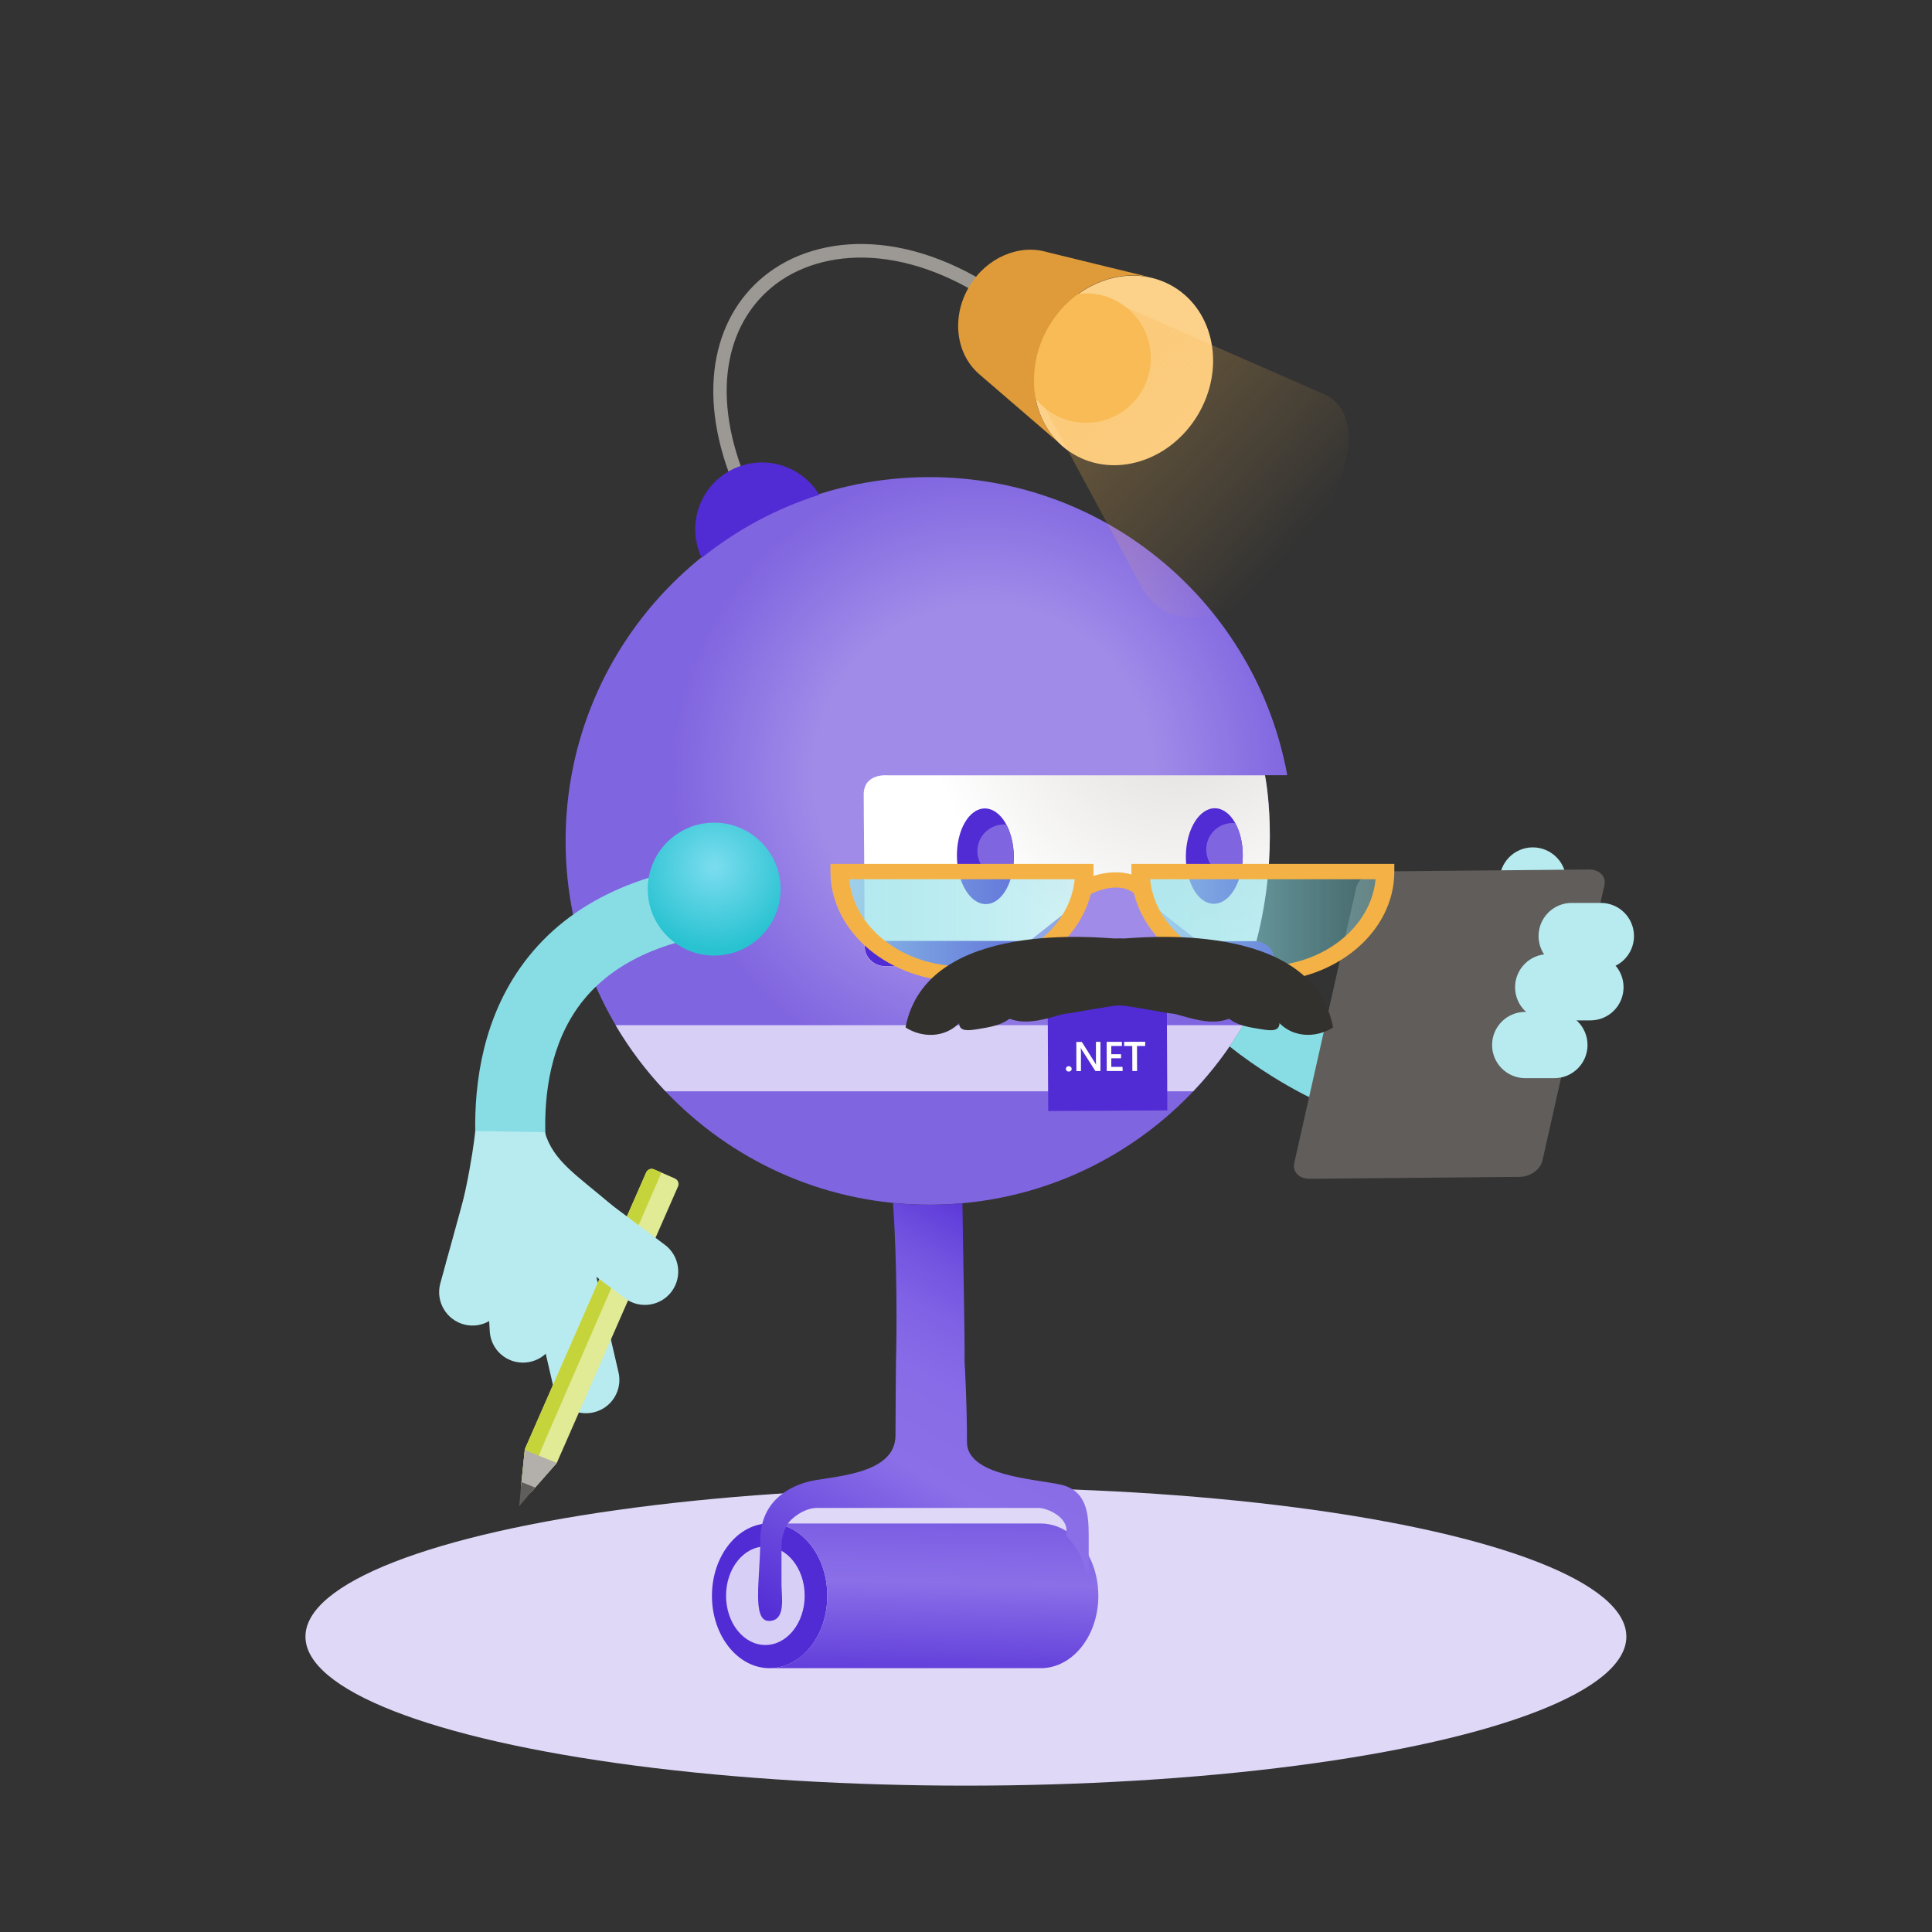 <svg xmlns="http://www.w3.org/2000/svg" viewBox="0 -35 2000 2000" xml:space="preserve" width="500" height="500">
  <rect x="0" y="-35" width="2000" height="2000" fill="#333333" stroke="none"/>
  <ellipse fill="#DFD8F7" cx="999.9" cy="1659.2" rx="683.7" ry="154.3"/>
  <radialGradient id="a" cx="-1264.918" cy="-754.568" r="1.43" gradientTransform="translate(332994.875 198802.734) scale(262.45)" gradientUnits="userSpaceOnUse">
    <stop offset=".47" style="stop-color:#a08be8"/>
    <stop offset=".86" style="stop-color:#8065e0"/>
  </radialGradient>
  <path fill="url(#a)" d="M1300.6 939.3c24.9-95.5 8.8-171.8 8.8-171.8h22.5l.6-.4c-32.2-175.3-185.8-308.2-370.4-308.2-208 0-376.6 168.6-376.6 376.6s168.6 376.6 376.6 376.6c164.1 0 303.7-105 355.3-251.5 1.5-6.1 1.3-17.3-16.8-21.3z"/>
  <path fill="#D8CFF7" d="M1286.8 1026.3H637.3c14.5 24.7 31.9 47.6 51.6 68.4h546.3c19.8-20.8 37.1-43.8 51.6-68.4z"/>
  <radialGradient id="b" cx="-1263.448" cy="-755.678" r="1.43" gradientTransform="translate(259534.313 155186.188) scale(204.45)" gradientUnits="userSpaceOnUse">
    <stop offset=".09" style="stop-color:#e1dfdd"/>
    <stop offset=".9" style="stop-color:#fff"/>
  </radialGradient>
  <path fill="url(#b)" d="M1300.6 939.3c24.6-94.4 9.2-169.9 8.9-171.7H918.7s-24.6-2.5-24.6 20 .9 86 .9 156.3c0 14.5 11.8 21.4 21.2 21.4 0 0 340.8-.1 384.4-26z"/>
  <path fill="#A08BE8" d="M1065.2 939.5s60.1-47.6 71.8-56.4 22-9.3 32.7 0 70.9 56.4 70.9 56.4h-175.4z"/>
  <path fill="#512BD4" d="M1315.9 965s10.4-20.1-15.2-25.7c0-.1-384.2-.3-384.2-.3-9 0-20.5-5.3-21.4-14v18.8c0 13.1 9.8 20.1 18.5 21.2.9.1 1.8.2 2.7.2h26.3l373.3-.2zM1085.1 1115.1l123.3-.6-.5-109-123.3.6.5 109z"/>
  <path fill="#FFF" d="M1106.4 1074.3c-.8 0-1.5-.3-2.1-.8-.6-.5-.9-1.2-.9-2s.3-1.5.9-2c.6-.6 1.3-.9 2.1-.8.8 0 1.5.3 2.1.8.6.5.9 1.2.9 2s-.3 1.5-.9 2c-.6.5-1.3.8-2.1.8zM1139.2 1073.7h-5.3l-14.1-22.1c-.4-.6-.6-1.1-.9-1.8h-.1c.1 1.4.2 2.8.2 4.2v19.8h-4.7l-.1-30.2h5.7l13.6 21.6c.6.9 1 1.5 1.1 1.8h.1c-.2-1.3-.2-2.7-.2-4.1v-19.4h4.7v30.2zM1162.2 1073.7h-16.5l-.1-30.2h15.8v4.3h-11v8.5h10.1v4.2h-10.1v8.9h11.6l.2 4.3zM1185.5 1047.8h-8.5l.1 25.9h-4.9l-.1-25.9h-8.4v-4.3l21.8-.1v4.4z"/>
  <g class="leg-steam-roller-legs">
    <path fill="#512BD4" d="M856.4 1617c0 41.4-26.7 74.9-59.7 74.9S737 1658.3 737 1617s26.7-75 59.7-75 59.7 33.6 59.7 75z"/>
    <linearGradient id="c" gradientUnits="userSpaceOnUse" x1="964.642" y1="255.57" x2="971.612" y2="537.72" gradientTransform="matrix(1 0 0 -1 0 2000)">
      <stop offset=".05" style="stop-color:#522cd5"/>
      <stop offset=".5" style="stop-color:#8a6fe8"/>
      <stop offset=".67" style="stop-color:#7f62e4"/>
      <stop offset=".99" style="stop-color:#6240da"/>
      <stop offset="1" style="stop-color:#613eda"/>
    </linearGradient>
    <path fill="url(#c)" d="M1137 1617c0 41.4-26.7 74.9-59.7 74.9H796.7c33 0 59.7-33.6 59.7-74.9 0-37.9-22.4-69.2-51.5-74.2.2-.2.3-.5.5-.7h271.9c12.7 0 24.4 5 34.1 13.4 13.5 11.8 22.9 30.3 25.1 51.8.3 3.2.5 6.4.5 9.7z"/>
    <ellipse fill="#D8CFF7" cx="792.3" cy="1616.9" rx="40.7" ry="51"/>
    <linearGradient id="d" gradientUnits="userSpaceOnUse" x1="870.267" y1="314.007" x2="1103.25" y2="729.401" gradientTransform="matrix(1 0 0 -1 0 2000)">
      <stop offset="0" style="stop-color:#522cd5"/>
      <stop offset=".44" style="stop-color:#8a6fe8"/>
      <stop offset=".62" style="stop-color:#886ce7"/>
      <stop offset=".75" style="stop-color:#8063e5"/>
      <stop offset=".87" style="stop-color:#7253e0"/>
      <stop offset=".98" style="stop-color:#603dda"/>
      <stop offset="1" style="stop-color:#5b37d8"/>
    </linearGradient>
    <path fill="url(#d)" d="M1127 1554.4v52.8c-2-21.4-10.7-40-23-51.8v-6.4c0-14-20-23-29-23H846c-14.6 0-28 12-30.7 16.7-4 6.8-6.1 14.4-6.3 22.3v40c0 13 5 38-13 38s-9-44-9-83 27-55 49-61 91-6 91-48c0-17 .5-76.3.5-76.3.8-30 1.4-99-3-164.4 12.3 1.2 24.8 1.8 37.5 1.8h.1c11.5 0 22.9-.5 34.2-1.5.8 59.5 2.5 133.6 2.2 163.5.3 4.4 2.5 42.4 2.5 83.8 0 35 70 38 97 44s29 30.1 29 52.5z"/>
  </g>
  <g class="arm-doctor-arms">
    <path fill="#88DDE5" d="M1441.7 1056.2c-21.3-1.8-57.4-17.6-94.1-41.3-14.6-9.4-28.2-19.4-40.2-29.4-9.6 22.1-21.2 43.1-34.6 62.7 13.5 10.8 28.3 21.2 44.2 31.1 44.2 27.6 89.8 46.1 119 48.5l2 .2 5.9-71.6-2.2-.2z"/>
    <path fill="#B7EBF0" d="m1634.7 939.8-14.1-70.1c-3.9-18.7-22.2-30.6-40.8-26.8-18.7 3.9-30.6 22.2-26.8 40.8l14.5 71.9 67.2-15.8z"/>
    <path fill="#605D5A" d="m1596.7 1166.6 64.2-285.2c2.1-9.1-5.1-16.4-16.1-16.3l-217.3 2c-10.9.1-21.4 7.6-23.5 16.7l-64.2 285.2c-2.1 9.1 5.1 16.4 16.1 16.3l217.3-2c10.9-.1 21.4-7.6 23.5-16.7z"/>
    <path fill="#B7EBF0" d="M1609.1 1081.1h-30.2c-19 0-34.3-15.4-34.3-34.3 0-19 15.4-34.3 34.3-34.3h30.2c19 0 34.3 15.4 34.3 34.3s-15.4 34.3-34.3 34.3z"/>
    <path fill="#B7EBF0" d="M1646.4 1021.3h-43.7c-19 0-34.3-15.4-34.3-34.3 0-19 15.4-34.3 34.3-34.3h43.7c19 0 34.3 15.4 34.3 34.3s-15.3 34.3-34.3 34.3z"/>
    <path fill="#B7EBF0" d="M1657.2 968.3H1627c-19 0-34.3-15.4-34.3-34.3 0-19 15.4-34.3 34.3-34.3h30.2c19 0 34.3 15.4 34.3 34.3s-15.3 34.3-34.3 34.3z"/>
    <path fill="#88DDE5" d="M507.7 1243.5c-2-6.3-47.9-156.9 26.7-270.6 43.1-65.7 115.8-104.5 216.1-115.2l7.7 72.1c-77.5 8.3-132.3 36-163 82.5-55.9 84.8-18.7 208.3-18.3 209.6l-69.2 21.6z"/>
    <path fill="#B7EBF0" d="m502.9 1271.8 4.1 71.5c1.2 19.1 17.6 33.5 36.7 32.2s33.5-17.6 32.2-36.7l-4.2-73.3-68.8 6.3z"/>
    <path fill="#B7EBF0" d="m486.8 1180.8-31.2 113.5c-4.6 18.5 6.7 37.2 25.2 41.9 18.5 4.6 37.2-6.7 41.9-25.2l31.7-115.3-67.6-14.9z"/>
    <path fill="#B7EBF0" d="m536.8 1244.9 36.3 156.7c4.5 18.6 23.2 29.9 41.7 25.4 18.6-4.5 29.9-23.2 25.4-41.7l-36.7-158.4-66.7 18z"/>
    <path fill="#E1EA95" d="m575.7 1480.3-25.5 28.9c-1.8 2-4.7 2.7-7.2 1.6s-4-3.6-3.7-6.3l3.9-38.4c.1-.6.2-1.3.5-1.9l125.2-285.5c1.4-3.2 5.1-4.6 8.2-3.2l21.6 9.5c3.2 1.4 4.6 5.1 3.2 8.2l-125.2 285.5c-.2.6-.6 1.2-1 1.6z"/>
    <path fill="#C5D43B" d="m560.8 1464.3-17.8 46.6c-2.5-1.1-4-3.6-3.7-6.3l3.9-38.4c.1-.6.2-1.3.5-1.9l125.2-285.5c1.4-3.2 5.1-4.6 8.2-3.2l7.6 3.3-123.9 285.4z"/>
    <path fill="#B3AFAB" d="m543.3 1466.1 33 13.3-.6.9-25.5 28.9c-1.8 2-4.7 2.7-7.2 1.6s-4-3.6-3.7-6.3l4-38.4z"/>
    <path fill="#B7EBF0" d="m538.1 1227.5 109.4 81.9c15.5 11.1 37.1 7.5 48.2-8 11-15.5 7.5-37.1-8-48.2l-110.8-82.9-38.8 57.2z"/>
    <path fill="#605D5A" d="m553.9 1504.9-14.2-5.7-2.2 25 16.4-19.3"/>
    <radialGradient id="s" cx="739.32" cy="1137.854" r="93.877" gradientTransform="matrix(1 0 0 -1 0 2000)" gradientUnits="userSpaceOnUse">
      <stop offset="0" style="stop-color:#7bddef"/>
      <stop offset=".924" style="stop-color:#28c2d1"/>
    </radialGradient>
    <circle fill="url(#s)" cx="739.3" cy="885.4" r="68.8"/>
    <path fill="#B7EBF0" d="m564 1137.1-72-1.3s-5.8 60.8-30.1 136.1c-4.8 15 43.5 8.4 77 5s133.4-31.3 95.4-63.6c-37.9-32.4-61.4-46.1-70.3-76.2z"/>
  </g>
  <g class="antenna-spotlight">
    <path fill="#9C9894" d="M757.5 462.2c-18-45.4-23.4-89.6-15.7-127.8 7.2-36 25.7-66 53.4-86.8 30.9-23.2 72.1-33.5 116.1-29 47.3 4.8 96.5 26.2 142.4 61.8l-8.6 11.1c-43.8-34-90.6-54.4-135.3-58.9-40.5-4.1-78.2 5.2-106.3 26.2-24.9 18.7-41.6 45.8-48.1 78.3-7.2 35.5-2 76.9 15 119.9l-12.9 5.2z"/>
    <path fill="#512BD4" d="M848.1 477.2c-44.2 14-85.5 36.2-121.7 65.3-16.4-34.5-1.7-75.7 32.8-92.1 9.3-4.4 19.4-6.7 29.6-6.7 2.8 0 5.7.2 8.5.5 21.1 2.7 39.8 14.8 50.8 33z"/>
    <path fill="#FCD18A" d="M1111.2 435.1c-5.6-3.3-10.8-7.3-15.4-11.9-15.5-15.4-24.2-36.6-25.4-59.2-1-21.6 4.4-43 15.6-61.5 9.1-15.4 21.9-28.4 37.2-37.8 20.9-12.7 45.1-17.4 67.6-12.4 8.5 1.9 16.6 5.1 24 9.5 42.5 25.4 53.8 84.8 25.2 132.7s-86.3 66-128.8 40.6z"/>
    <linearGradient id="t" gradientUnits="userSpaceOnUse" x1="1338.041" y1="469.382" x2="1049.651" y2="321.712" gradientTransform="matrix(.35 .94 .94 -.35 436.62 -555.54)">
      <stop offset=".03" style="stop-color:#f8b84f;stop-opacity:0"/>
      <stop offset=".21" style="stop-color:#f8b84f;stop-opacity:.22"/>
      <stop offset=".5" style="stop-color:#f8b84f;stop-opacity:.55"/>
      <stop offset=".73" style="stop-color:#f8b84f;stop-opacity:.79"/>
      <stop offset=".91" style="stop-color:#f8b84f;stop-opacity:.94"/>
      <stop offset="1" style="stop-color:#f8b84f"/>
    </linearGradient>
    <path opacity=".3" fill="url(#t)" d="M1324.3 557.6c67.4-68.6 96.7-162.4 46.2-184.6l-204.9-89.8-95.9 81.9 108.5 201c1.6 3.4 3.3 6.7 5.3 9.8 29.6 47.6 92.6 30.9 140.8-18.3z"/>
    <circle fill="#F8BB55" cx="1124.3" cy="335.7" r="67"/>
    <path fill="#DF9B39" d="m1095.8 423.1-81.8-70.5-.9-.8-.2-.2c-23.5-20.8-28.2-58.8-9.5-90.1 18-30.1 51.7-44.1 80.6-35.5l106.8 26.1c-22.5-5-46.7-.3-67.6 12.4-15.3 9.4-28 22.4-37.1 37.8-11.2 18.5-16.6 39.9-15.6 61.5 1 22.8 9.8 44 25.3 59.3z"/>
  </g>
  <g class="eyes-original-eyes">
    <path fill="#512BD4" d="M1286.5 851.6c.4-27.3-12.4-49.7-28.7-49.9s-29.8 21.7-30.2 49 12.4 49.7 28.7 49.9 29.8-21.6 30.2-49z"/>
    <path fill="#8065E0" d="M1256.7 825c-10.7 10.7-10.7 28.2 0 38.9 7.1 7.1 17.5 9.8 27.2 7 1.7-6.3 2.5-12.8 2.6-19.2.2-13.4-2.8-25.6-7.8-34.6-8.1-.8-16.2 2.1-22 7.9z"/>
    <path fill="#512BD4" d="M1020.8 900.9c16.3-.2 29.1-22.6 28.7-49.9s-13.9-49.3-30.2-49.1-29.1 22.6-28.7 49.9 13.9 49.4 30.2 49.1z"/>
    <path fill="#8065E0" d="M1019.8 826.6c-10.7 10.7-10.7 28.2 0 38.9 7.1 7.1 17.4 9.7 27 7 1.9-7 2.8-14.3 2.6-21.6-.2-12.4-3.1-23.7-7.7-32.3-8.1-.7-16.1 2.2-21.9 8z"/>
  </g>
  <g class="eyewear-fake-mustache-and-glasses">
    <linearGradient id="u" gradientUnits="userSpaceOnUse" x1="869.24" y1="1079.77" x2="1122.47" y2="1079.77" gradientTransform="matrix(1 0 0 -1 0 2000)">
      <stop offset="0" style="stop-color:#9fe4eb;stop-opacity:.8"/>
      <stop offset="1" style="stop-color:#70d6e0;stop-opacity:.3"/>
    </linearGradient>
    <path fill="url(#u)" d="M1122.5 867.3c0 58.5-56.7 105.9-126.6 105.9s-126.6-47.4-126.6-105.9h253.2z"/>
    <path fill="#F4B246" d="M995.8 981.1c-75 0-136.1-51.1-136.1-113.8v-8H1132v8c0 62.7-61.1 113.8-136.2 113.8zM879.1 875.2c4.8 50.3 55.3 90 116.7 90s111.9-39.7 116.7-90H879.1z"/>
    <linearGradient id="v" gradientUnits="userSpaceOnUse" x1="1180.77" y1="1079.77" x2="1434" y2="1079.77" gradientTransform="matrix(1 0 0 -1 0 2000)">
      <stop offset="0" style="stop-color:#9fe4eb;stop-opacity:.8"/>
      <stop offset="1" style="stop-color:#70d6e0;stop-opacity:.3"/>
    </linearGradient>
    <path fill="url(#v)" d="M1434 867.3c0 58.5-56.7 105.9-126.6 105.9s-126.6-47.4-126.6-105.9H1434z"/>
    <path fill="#F4B246" d="M1307.3 981.1c-75 0-136.1-51.1-136.1-113.8v-8h272.2v8c0 62.7-61 113.8-136.1 113.8zm-116.7-105.9c4.8 50.3 55.3 90 116.7 90s111.9-39.7 116.7-90h-233.4z"/>
    <path fill="#F4B246" d="m1126.2 892-11.1-12.9c14.7-8.9 49.2-20.1 74.3.8l-13.4 11.2c-8.3-7-18.6-8.9-31.6-6.1-6.4 1.5-12.6 3.9-18.2 7z"/>
    <path fill="#33312D" d="M1380 1028.6c-17.7 11.2-40.8 10.5-55.5-4.4-.1 9.1-10 7.7-19 6.2-11.8-1.9-23.7-3.5-33.2-10.8-15.4 5.9-32 1.8-47.8-2.7-6-1.7-2.8-.7-6-1.7-3.1-.9-6.3-1-9.5-1.5-15.9-2.6-43.8-8-50.3-7.9-6.5-.1-34.4 5.3-50.3 7.9-3.2.5-6.4.6-9.5 1.5-3.2 1 0 0-6 1.7-15.8 4.5-32.5 8.6-47.8 2.7-9.6 7.2-21.4 8.8-33.2 10.8-9 1.4-18.9 2.8-19-6.2-14.7 14.9-37.8 15.7-55.5 4.4 21.5-113.3 204.7-92.3 216.3-92.1l5.1-.1 5.1.1c11.3-.2 194.5-21.2 216.1 92.1z"/>
  </g>
</svg>
